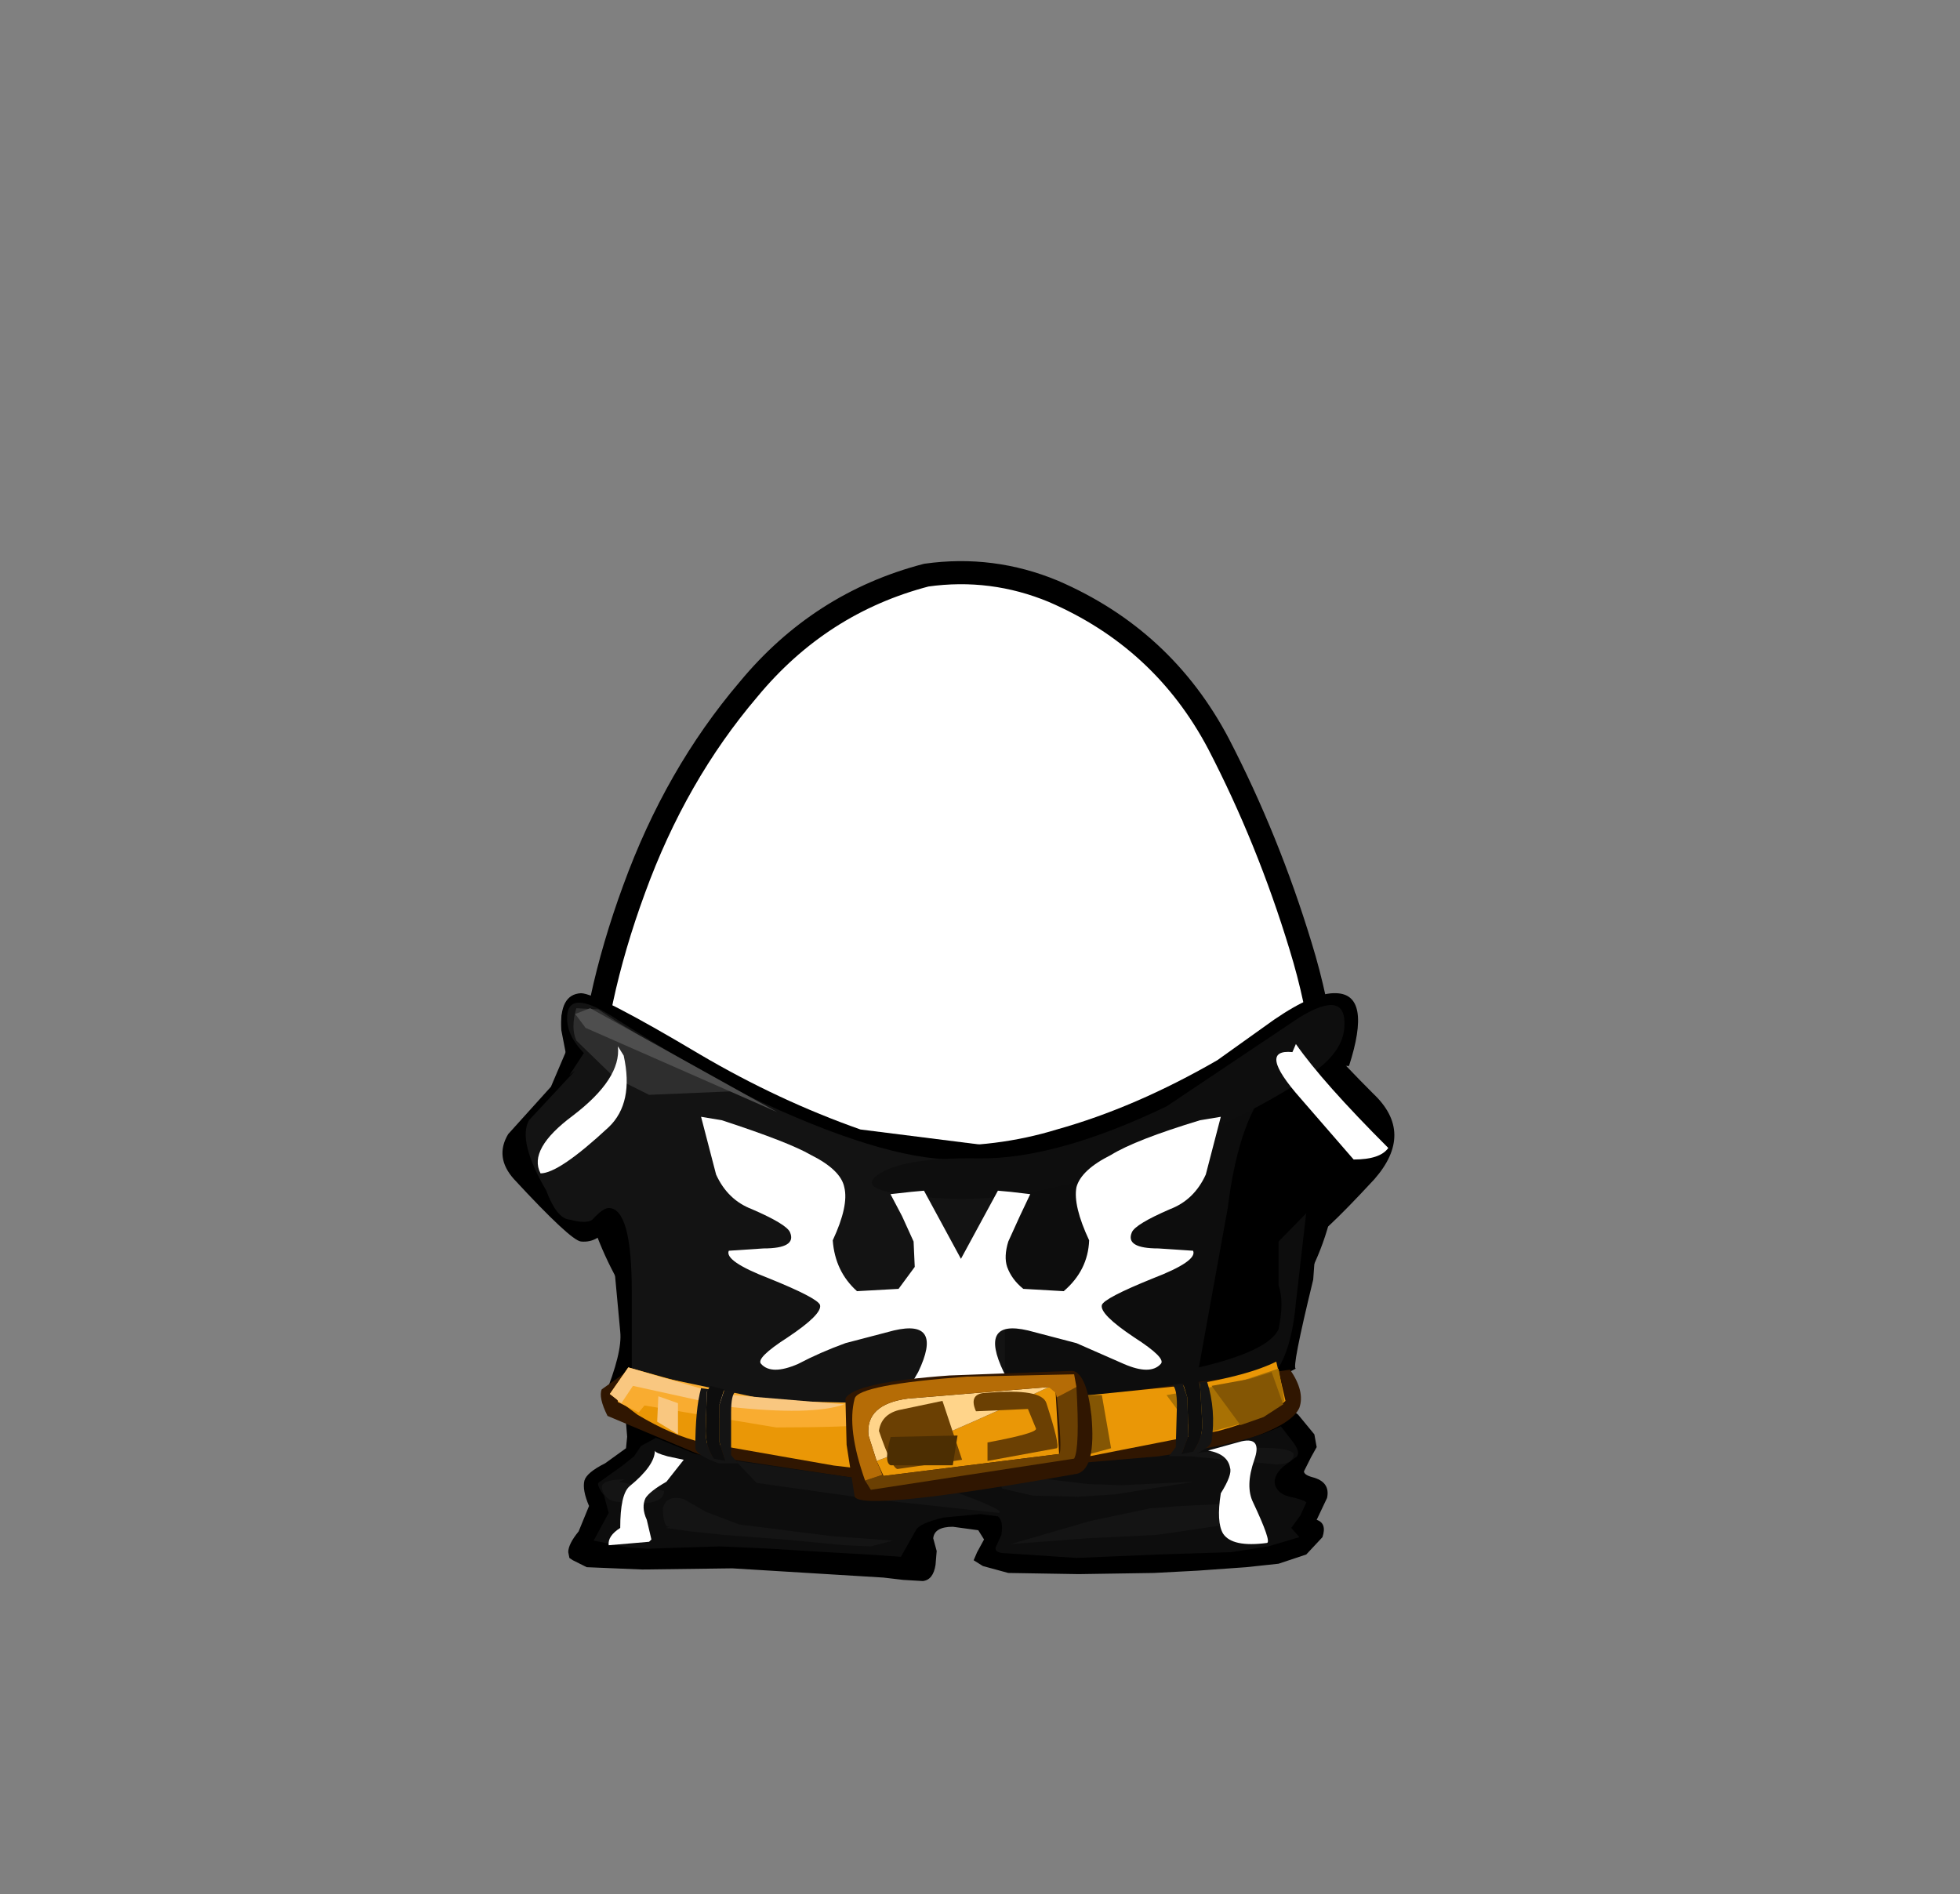 <?xml version="1.0" encoding="UTF-8" standalone="no"?>
<svg xmlns:xlink="http://www.w3.org/1999/xlink" height="82.0px" width="84.85px" xmlns="http://www.w3.org/2000/svg">
  <rect width="100%" height="100%" fill="#808080" stroke="none"/>
  <g transform="matrix(1.0, 0.0, 0.0, 1.0, 37.4, 42.25)">
    <use height="38.0" transform="matrix(1.0, 0.0, 0.0, 1.0, -11.95, -17.45)" width="32.05" xlink:href="#sprite0"/>
    <use height="38.95" transform="matrix(1.0, 0.0, 0.0, 1.0, -12.45, -17.95)" width="33.05" xlink:href="#sprite1"/>
    <use height="8.0" transform="matrix(1.0, 0.0, 0.0, 1.0, -13.1, 0.75)" width="34.5" xlink:href="#sprite2"/>
    <use height="7.85" transform="matrix(1.0, 0.0, 0.0, 1.0, -12.8, 18.35)" width="32.85" xlink:href="#sprite3"/>
    <use height="19.45" transform="matrix(1.0, 0.0, 0.0, 1.0, -15.65, 1.4)" width="38.6" xlink:href="#sprite4"/>
    <use height="18.1" transform="matrix(1.0, 0.0, 0.0, 1.0, -14.65, 3.15)" width="28.9" xlink:href="#sprite5"/>
    <use height="15.9" transform="matrix(1.0, 0.0, 0.0, 1.0, 5.35, 3.4)" width="14.8" xlink:href="#sprite6"/>
    <use height="14.05" transform="matrix(1.0, 0.0, 0.0, 1.0, 14.5, 2.9)" width="7.95" xlink:href="#sprite7"/>
    <use height="8.35" transform="matrix(1.0, 0.0, 0.0, 1.0, -12.85, 1.15)" width="20.2" xlink:href="#sprite8"/>
    <use height="8.4" transform="matrix(1.0, 0.0, 0.0, 1.0, 0.35, 1.25)" width="20.45" xlink:href="#sprite9"/>
    <use height="15.25" transform="matrix(1.0, 0.0, 0.0, 1.0, -7.05, 6.1)" width="22.5" xlink:href="#sprite10"/>
    <use height="4.95" transform="matrix(1.0, 0.0, 0.0, 1.0, -11.4, 17.05)" width="30.3" xlink:href="#sprite11"/>
    <use height="4.7" transform="matrix(1.0, 0.0, 0.0, 1.0, -11.0, 16.7)" width="29.25" xlink:href="#sprite12"/>
    <use height="2.35" transform="matrix(1.0, 0.0, 0.0, 1.0, -10.7, 17.2)" width="13.3" xlink:href="#sprite13"/>
    <use height="2.9" transform="matrix(1.0, 0.0, 0.0, 1.0, -11.0, 16.95)" width="10.15" xlink:href="#sprite14"/>
    <use height="2.9" transform="matrix(1.0, 0.0, 0.0, 1.0, 13.1, 17.0)" width="5.1" xlink:href="#sprite15"/>
    <use height="4.3" transform="matrix(1.0, 0.0, 0.0, 1.0, 1.5, 17.15)" width="16.65" xlink:href="#sprite16"/>
    <use height="7.75" transform="matrix(1.0, 0.0, 0.0, 1.0, -11.7, 17.45)" width="30.85" xlink:href="#sprite17"/>
    <use height="7.15" transform="matrix(1.0, 0.0, 0.0, 1.0, -11.35, 17.55)" width="29.95" xlink:href="#sprite18"/>
    <use height="3.75" transform="matrix(1.0, 0.0, 0.0, 1.0, -12.6, 1.4)" width="6.85" xlink:href="#sprite19"/>
    <use height="4.5" transform="matrix(1.0, 0.0, 0.0, 1.0, -12.5, 1.4)" width="8.75" xlink:href="#sprite20"/>
    <use height="5.65" transform="matrix(1.0, 0.0, 0.0, 1.0, -0.8, 17.1)" width="10.7" xlink:href="#sprite21"/>
    <use height="3.85" transform="matrix(1.0, 0.0, 0.0, 1.0, 0.55, 17.8)" width="7.9" xlink:href="#sprite22"/>
    <use height="3.2" transform="matrix(1.0, 0.0, 0.0, 1.0, 0.2, 17.8)" width="7.8" xlink:href="#sprite23"/>
    <use height="4.45" transform="matrix(1.0, 0.0, 0.0, 1.0, 0.05, 17.8)" width="9.2" xlink:href="#sprite24"/>
    <use height="4.6" transform="matrix(1.0, 0.0, 0.0, 1.0, -0.5, 17.25)" width="9.7" xlink:href="#sprite25"/>
    <use height="1.3" transform="matrix(1.0, 0.0, 0.0, 1.0, 0.95, 19.9)" width="3.1" xlink:href="#sprite26"/>
    <use height="21.7" transform="matrix(1.0, 0.0, 0.0, 1.0, -14.1, 2.95)" width="36.8" xlink:href="#sprite27"/>
  </g>
  <defs>
    <g id="sprite0" transform="matrix(1.0, 0.0, 0.0, 1.0, -0.05, 0.0)">
      <use height="38.0" transform="matrix(1.0, 0.0, 0.0, 1.0, 0.05, 0.0)" width="32.05" xlink:href="#shape0"/>
    </g>
    <g id="shape0" transform="matrix(1.0, 0.0, 0.0, 1.0, -0.05, 0.0)">
      <path d="M27.35 7.4 Q29.5 11.55 30.9 16.15 32.35 20.85 32.05 25.65 31.7 30.6 27.85 33.75 24.05 36.95 19.1 37.8 L16.5 38.0 Q12.9 38.0 9.45 36.85 4.8 35.25 2.35 31.35 -0.2 27.4 0.05 23.0 0.25 18.6 2.05 13.7 3.85 8.75 7.0 5.05 10.1 1.3 14.7 0.1 L16.5 0.0 Q18.4 0.05 20.2 0.8 24.95 2.85 27.35 7.4" fill="#ffffff" fill-rule="evenodd" stroke="none"/>
    </g>
    <g id="sprite1" transform="matrix(1.0, 0.0, 0.0, 1.0, 0.45, 0.5)">
      <use height="38.95" transform="matrix(1.0, 0.0, 0.0, 1.0, -0.45, -0.5)" width="33.05" xlink:href="#shape1"/>
    </g>
    <g id="shape1" transform="matrix(1.0, 0.0, 0.0, 1.0, 0.45, 0.5)">
      <path d="M27.35 7.4 Q24.95 2.85 20.2 0.8 17.55 -0.3 14.7 0.1 10.1 1.3 7.0 5.05 3.85 8.75 2.05 13.7 0.25 18.6 0.05 23.0 -0.2 27.4 2.35 31.35 4.8 35.25 9.45 36.85 14.1 38.4 19.1 37.8 24.05 36.95 27.85 33.75 31.7 30.6 32.05 25.65 32.35 20.85 30.9 16.15 29.5 11.55 27.35 7.4 Z" fill="none" stroke="#000000" stroke-linecap="round" stroke-linejoin="round" stroke-width="1.0"/>
    </g>
    <g id="sprite2" transform="matrix(1.0, 0.0, 0.0, 1.0, 0.0, 0.0)">
      <use height="8.0" transform="matrix(1.0, 0.0, 0.0, 1.0, 0.0, 0.0)" width="34.5" xlink:href="#shape2"/>
    </g>
    <g id="shape2" transform="matrix(1.0, 0.0, 0.0, 1.0, 0.0, 0.0)">
      <path d="M0.3 3.15 L0.0 1.6 Q-0.1 0.05 0.85 0.0 1.55 0.0 6.0 2.65 9.4 4.65 12.95 5.9 L18.5 6.6 18.4 8.0 13.6 7.65 2.4 3.1 0.3 3.15" fill="#000000" fill-rule="evenodd" stroke="none"/>
      <path d="M33.55 0.0 Q35.1 0.05 34.1 3.15 L32.0 3.1 20.8 7.65 16.0 8.0 15.9 6.6 Q18.85 6.7 21.45 5.9 24.85 4.95 28.4 2.9 L30.85 1.15 Q32.6 -0.05 33.55 0.0" fill="#000000" fill-rule="evenodd" stroke="none"/>
    </g>
    <g id="sprite3" transform="matrix(1.0, 0.0, 0.0, 1.0, 0.0, -0.1)">
      <use height="7.85" transform="matrix(1.0, 0.0, 0.0, 1.0, 0.0, 0.1)" width="32.85" xlink:href="#shape3"/>
    </g>
    <g id="shape3" transform="matrix(1.0, 0.0, 0.0, 1.0, 0.0, -0.1)">
      <path d="M32.3 1.6 L32.4 2.15 32.15 2.6 31.85 3.2 Q31.85 3.35 32.2 3.45 33.0 3.65 32.85 4.35 L32.4 5.3 Q32.85 5.45 32.65 6.05 L31.95 6.8 30.75 7.2 29.35 7.35 27.25 7.5 25.35 7.6 22.1 7.65 19.05 7.6 17.95 7.3 17.55 7.05 17.7 6.7 18.0 6.15 17.75 5.75 16.65 5.6 Q15.85 5.6 15.8 6.1 L15.95 6.65 15.9 7.25 Q15.8 7.9 15.35 7.95 L14.5 7.9 13.65 7.8 7.1 7.4 3.2 7.45 0.8 7.35 0.2 7.05 0.05 6.95 0.0 6.7 Q0.0 6.35 0.45 5.8 L0.9 4.7 Q0.6 4.0 0.7 3.6 0.8 3.25 1.6 2.85 L2.5 2.2 2.55 1.7 2.5 1.1 Q2.5 0.15 2.8 0.25 L2.75 0.3 3.55 0.45 4.4 0.5 7.95 1.2 16.05 2.05 20.8 1.9 23.05 1.6 24.8 1.2 27.2 0.6 28.75 0.1 30.85 0.15 31.6 0.75 32.3 1.6" fill="#000000" fill-rule="evenodd" stroke="none"/>
    </g>
    <g id="sprite4" transform="matrix(1.0, 0.0, 0.0, 1.0, 0.0, 0.0)">
      <use height="19.45" transform="matrix(1.0, 0.0, 0.0, 1.0, 0.0, 0.0)" width="38.6" xlink:href="#shape4"/>
    </g>
    <g id="shape4" transform="matrix(1.0, 0.0, 0.0, 1.0, 0.0, 0.0)">
      <path d="M3.4 0.35 L4.25 3.25 Q5.3 4.35 5.35 4.75 L5.3 6.8 Q4.95 10.25 3.4 10.1 2.95 10.05 0.5 7.4 -0.35 6.45 0.25 5.45 L2.1 3.4 3.4 0.35" fill="#000000" fill-rule="evenodd" stroke="none"/>
      <path d="M34.8 0.35 Q35.15 1.15 37.7 3.7 39.5 5.4 37.75 7.4 35.3 10.05 34.85 10.1 33.25 10.25 32.9 6.8 L32.9 4.75 Q32.95 4.3 34.0 3.25 L34.8 0.35" fill="#000000" fill-rule="evenodd" stroke="none"/>
      <path d="M35.25 0.45 Q37.25 -0.05 35.55 2.55 35.7 4.5 35.35 8.3 L35.1 11.75 Q34.15 15.65 34.35 15.6 28.05 19.0 20.65 19.45 L10.3 18.65 Q4.3 17.65 4.4 16.85 5.2 14.9 5.1 14.0 L4.85 11.3 4.0 8.1 Q2.85 3.35 3.1 1.8 L2.6 0.7 Q2.35 -0.2 3.55 0.1 12.75 6.2 20.0 6.45 26.05 6.65 30.95 3.65 34.85 0.55 35.25 0.45" fill="#000000" fill-rule="evenodd" stroke="none"/>
    </g>
    <g id="sprite5" transform="matrix(1.0, 0.0, 0.0, 1.0, 0.0, 0.0)">
      <use height="18.1" transform="matrix(1.0, 0.0, 0.0, 1.0, 0.0, 0.0)" width="28.9" xlink:href="#shape5"/>
    </g>
    <g id="shape5" transform="matrix(1.0, 0.0, 0.0, 1.0, 0.0, 0.0)">
      <path d="M26.75 4.1 L27.2 8.8 28.9 15.5 Q28.4 15.45 27.4 16.2 L24.95 16.45 22.7 17.65 16.05 18.1 11.55 16.9 8.6 15.75 Q5.1 15.0 4.6 14.05 L4.6 10.5 Q4.6 6.9 3.6 6.9 3.35 6.9 2.9 7.4 2.65 7.6 1.9 7.4 1.35 7.35 0.9 6.15 -0.35 4.0 0.15 3.1 L2.15 0.95 1.9 1.15 2.65 0.0 6.1 2.4 13.65 4.9 22.25 5.3 26.75 4.1" fill="#131313" fill-rule="evenodd" stroke="none"/>
    </g>
    <g id="sprite6" transform="matrix(1.0, 0.0, 0.0, 1.0, 0.0, 0.0)">
      <use height="15.9" transform="matrix(1.0, 0.0, 0.0, 1.0, 0.0, 0.0)" width="14.8" xlink:href="#shape6"/>
    </g>
    <g id="shape6" transform="matrix(1.0, 0.0, 0.0, 1.0, 0.0, 0.0)">
      <path d="M12.4 0.0 Q16.35 0.0 13.85 6.4 L13.35 10.75 Q13.1 13.55 11.9 14.3 8.9 16.4 0.75 15.75 L0.75 10.5 0.0 4.75 1.95 5.0 Q2.2 4.75 7.2 2.6 L12.4 0.0" fill="#0d0d0d" fill-rule="evenodd" stroke="none"/>
    </g>
    <g id="sprite7" transform="matrix(1.0, 0.0, 0.0, 1.0, 0.0, 0.0)">
      <use height="14.05" transform="matrix(1.0, 0.0, 0.0, 1.0, 0.0, 0.0)" width="7.95" xlink:href="#shape7"/>
    </g>
    <g id="shape7" transform="matrix(1.0, 0.0, 0.0, 1.0, 0.0, 0.0)">
      <path d="M6.0 6.0 L3.45 8.6 3.45 10.5 Q3.7 11.2 3.45 12.4 3.0 13.35 0.0 14.05 L1.25 7.15 Q1.75 3.1 3.25 1.65 L4.2 0.0 6.0 2.15 Q6.95 3.8 7.95 3.8 L7.2 5.0 6.0 6.0" fill="#000000" fill-rule="evenodd" stroke="none"/>
    </g>
    <g id="sprite8" transform="matrix(1.0, 0.0, 0.0, 1.0, 0.0, 0.0)">
      <use height="8.35" transform="matrix(1.0, 0.0, 0.0, 1.0, 0.0, 0.0)" width="20.2" xlink:href="#shape8"/>
    </g>
    <g id="shape8" transform="matrix(1.0, 0.0, 0.0, 1.0, 0.0, 0.0)">
      <path d="M20.0 7.6 Q21.05 8.35 16.7 8.35 12.55 8.35 7.05 5.85 3.5 4.25 1.45 2.8 0.05 1.8 0.0 0.75 -0.05 -0.65 1.95 0.6 5.3 2.75 7.75 4.0 13.6 6.8 16.8 6.8 18.95 6.8 20.0 7.6" fill="#131313" fill-rule="evenodd" stroke="none"/>
    </g>
    <g id="sprite9" transform="matrix(1.0, 0.0, 0.0, 1.0, 0.0, 0.0)">
      <use height="8.4" transform="matrix(1.0, 0.0, 0.0, 1.0, 0.0, 0.0)" width="20.45" xlink:href="#shape9"/>
    </g>
    <g id="shape9" transform="matrix(1.0, 0.0, 0.0, 1.0, 0.0, 0.0)">
      <path d="M3.4 8.4 Q-0.85 8.2 0.2 7.4 1.25 6.6 4.6 6.65 7.95 6.7 12.75 4.4 L18.5 0.55 Q20.55 -0.7 20.45 0.95 20.4 2.05 19.0 3.0 17.05 4.4 13.3 6.05 7.65 8.55 3.4 8.4" fill="#0e0e0e" fill-rule="evenodd" stroke="none"/>
    </g>
    <g id="sprite10" transform="matrix(1.0, 0.0, 0.0, 1.0, 0.0, 0.0)">
      <use height="15.25" transform="matrix(1.0, 0.0, 0.0, 1.0, 0.0, 0.0)" width="22.5" xlink:href="#shape10"/>
    </g>
    <g id="shape10" transform="matrix(1.0, 0.0, 0.0, 1.0, 0.0, 0.0)">
      <path d="M21.6 0.15 L22.5 0.0 21.85 2.5 Q21.35 3.6 20.3 4.0 18.8 4.65 18.65 5.0 18.35 5.7 19.8 5.7 L21.3 5.8 Q21.5 6.25 19.55 7.0 17.45 7.85 17.35 8.15 17.25 8.55 18.75 9.55 20.15 10.45 19.9 10.7 19.45 11.2 18.3 10.7 L16.25 9.8 14.15 9.25 Q12.0 8.75 13.1 11.05 L15.05 14.4 Q14.3 13.45 12.3 13.2 L11.25 15.25 10.2 13.2 Q8.2 13.45 7.45 14.4 L9.4 11.05 Q10.5 8.75 8.35 9.25 L6.25 9.8 Q5.15 10.2 4.2 10.7 3.05 11.2 2.6 10.7 2.35 10.45 3.75 9.55 5.25 8.55 5.15 8.15 5.05 7.85 2.95 7.0 1.0 6.25 1.2 5.8 L2.7 5.7 Q4.15 5.7 3.85 5.0 3.7 4.65 2.2 4.0 1.15 3.6 0.65 2.5 L0.0 0.0 0.9 0.15 Q3.8 1.1 4.75 1.65 6.05 2.3 6.2 3.05 6.4 3.85 5.7 5.35 5.8 6.7 6.75 7.55 L8.55 7.45 9.25 6.5 9.2 5.4 8.7 4.3 8.2 3.35 9.1 3.25 9.65 3.2 11.25 6.15 12.85 3.2 13.4 3.25 14.25 3.35 13.8 4.3 13.3 5.4 Q13.1 6.05 13.25 6.5 13.45 7.05 13.95 7.45 L15.7 7.55 Q16.75 6.65 16.8 5.35 16.1 3.85 16.25 3.05 16.45 2.3 17.75 1.65 18.8 1.0 21.6 0.15" fill="#ffffff" fill-rule="evenodd" stroke="none"/>
    </g>
    <g id="sprite11" transform="matrix(1.0, 0.0, 0.0, 1.0, 0.0, 0.0)">
      <use height="4.95" transform="matrix(1.0, 0.0, 0.0, 1.0, 0.0, 0.0)" width="30.3" xlink:href="#shape11"/>
    </g>
    <g id="shape11" transform="matrix(1.0, 0.0, 0.0, 1.0, 0.0, 0.0)">
      <path d="M30.25 1.65 Q29.7 2.9 24.15 3.95 18.6 5.1 12.7 4.9 6.75 4.7 4.1 3.6 L0.3 2.0 Q-0.1 1.2 0.05 0.85 L1.25 0.0 1.8 0.85 6.75 1.7 15.25 1.95 29.85 0.0 Q30.5 0.95 30.25 1.65" fill="#301601" fill-rule="evenodd" stroke="none"/>
    </g>
    <g id="sprite12" transform="matrix(1.0, 0.0, 0.0, 1.0, 0.0, 0.0)">
      <use height="4.7" transform="matrix(1.0, 0.0, 0.0, 1.0, 0.0, 0.0)" width="29.25" xlink:href="#shape12"/>
    </g>
    <g id="shape12" transform="matrix(1.0, 0.0, 0.0, 1.0, 0.0, 0.0)">
      <path d="M17.8 2.1 L17.8 4.5 11.4 4.7 9.7 4.5 4.0 3.5 Q2.7 3.2 1.2 2.3 L0.0 1.4 0.8 0.25 5.1 1.45 9.85 1.85 9.85 1.8 15.75 1.8 17.8 2.1 M25.2 1.0 Q27.65 0.6 28.85 0.0 L29.25 1.7 Q28.4 2.45 26.35 3.0 L20.75 4.1 20.75 4.15 18.95 4.45 18.05 4.5 Q18.4 3.85 18.45 1.85 L19.3 1.6 25.2 1.0" fill="#ea9706" fill-rule="evenodd" stroke="none"/>
    </g>
    <g id="sprite13" transform="matrix(1.0, 0.0, 0.0, 1.0, 0.0, 0.0)">
      <use height="2.35" transform="matrix(1.0, 0.0, 0.0, 1.0, 0.0, 0.0)" width="13.3" xlink:href="#shape13"/>
    </g>
    <g id="shape13" transform="matrix(1.0, 0.0, 0.0, 1.0, 0.0, 0.0)">
      <path d="M13.3 1.35 L13.05 1.75 Q12.85 2.35 6.9 2.35 L1.2 1.4 0.95 1.7 0.05 1.25 0.0 0.95 0.6 0.0 1.3 0.05 6.75 1.2 13.3 1.35" fill="#f9ac30" fill-rule="evenodd" stroke="none"/>
    </g>
    <g id="sprite14" transform="matrix(1.0, 0.0, 0.0, 1.0, 0.0, 0.0)">
      <use height="2.9" transform="matrix(1.0, 0.0, 0.0, 1.0, 0.0, 0.0)" width="10.15" xlink:href="#shape14"/>
    </g>
    <g id="shape14" transform="matrix(1.0, 0.0, 0.0, 1.0, 0.0, 0.0)">
      <path d="M2.1 1.25 L2.95 1.55 2.95 2.9 2.05 2.35 2.1 1.25" fill="#f9c780" fill-rule="evenodd" stroke="none"/>
      <path d="M0.8 0.0 L4.75 1.15 10.15 1.6 Q8.75 2.1 5.1 1.7 L1.0 0.8 0.5 1.55 0.0 1.15 0.8 0.0" fill="#f9c780" fill-rule="evenodd" stroke="none"/>
    </g>
    <g id="sprite15" transform="matrix(1.0, 0.0, 0.0, 1.0, 0.0, 0.0)">
      <use height="2.9" transform="matrix(1.0, 0.0, 0.0, 1.0, 0.0, 0.0)" width="5.1" xlink:href="#shape15"/>
    </g>
    <g id="shape15" transform="matrix(1.0, 0.0, 0.0, 1.0, 0.0, 0.0)">
      <path d="M3.05 0.6 L4.85 0.0 5.1 1.4 Q4.45 2.0 3.55 2.3 L1.3 2.9 0.0 1.15 3.05 0.6" fill="#a87104" fill-rule="evenodd" stroke="none"/>
    </g>
    <g id="sprite16" transform="matrix(1.0, 0.0, 0.0, 1.0, 0.0, 0.0)">
      <use height="4.3" transform="matrix(1.0, 0.0, 0.0, 1.0, 0.0, 0.0)" width="16.65" xlink:href="#shape16"/>
    </g>
    <g id="shape16" transform="matrix(1.0, 0.0, 0.0, 1.0, 0.0, 0.0)">
      <path d="M7.8 1.0 L8.8 1.0 9.2 3.3 8.1 3.6 7.8 1.0" fill="#845604" fill-rule="evenodd" stroke="none"/>
      <path d="M16.15 0.0 L16.65 1.4 15.8 1.95 14.8 2.3 13.55 0.6 15.2 0.3 16.15 0.0" fill="#845604" fill-rule="evenodd" stroke="none"/>
      <path d="M4.4 1.65 L1.15 1.95 1.15 4.0 Q3.8 4.0 4.4 3.4 4.7 3.15 4.4 1.65 M5.3 1.35 L5.3 4.15 4.7 4.3 0.3 4.3 0.0 1.35 5.3 1.35" fill="#845604" fill-rule="evenodd" stroke="none"/>
    </g>
    <g id="sprite17" transform="matrix(1.0, 0.0, 0.0, 1.0, 0.0, 0.0)">
      <use height="7.75" transform="matrix(1.0, 0.0, 0.0, 1.0, 0.0, 0.0)" width="30.85" xlink:href="#shape17"/>
    </g>
    <g id="shape17" transform="matrix(1.0, 0.0, 0.0, 1.0, 0.0, 0.0)">
      <path d="M30.85 5.35 L30.6 5.9 30.2 6.45 30.55 6.85 29.2 7.25 27.6 7.5 24.45 7.6 20.9 7.75 17.9 7.55 Q17.35 7.55 17.4 7.3 L17.65 6.75 Q17.75 6.15 17.5 5.95 L16.75 5.85 15.15 6.0 Q14.1 6.25 13.95 6.55 L13.3 7.7 11.85 7.6 10.1 7.5 7.65 7.35 5.45 7.25 2.35 7.35 1.5 7.3 0.0 7.0 0.65 5.8 0.45 5.05 Q0.15 4.65 0.2 4.5 L1.25 3.75 1.75 3.35 2.05 2.9 2.7 2.55 4.4 3.25 12.05 4.4 24.45 3.35 Q28.25 2.8 29.75 2.05 L30.25 2.7 Q30.6 3.15 30.45 3.35 L29.85 3.8 Q29.4 4.2 29.5 4.6 29.65 5.0 30.15 5.1 30.8 5.25 30.85 5.35" fill="#0d0d0d" fill-rule="evenodd" stroke="none"/>
      <path d="M5.45 1.1 L5.45 2.75 5.7 3.55 5.2 3.45 Q4.85 2.95 4.85 2.25 L4.9 0.55 5.05 0.3 5.65 0.45 5.45 1.1" fill="#0d0d0d" fill-rule="evenodd" stroke="none"/>
      <path d="M25.7 0.8 L25.5 0.15 26.1 0.0 26.25 0.25 26.35 1.95 Q26.35 2.6 25.95 3.15 L25.45 3.25 25.75 2.45 25.7 0.8" fill="#0d0d0d" fill-rule="evenodd" stroke="none"/>
    </g>
    <g id="sprite18" transform="matrix(1.0, 0.0, 0.0, 1.0, 0.0, 0.0)">
      <use height="7.15" transform="matrix(1.0, 0.0, 0.0, 1.0, 0.0, 0.0)" width="29.95" xlink:href="#shape18"/>
    </g>
    <g id="shape18" transform="matrix(1.0, 0.0, 0.0, 1.0, 0.0, 0.0)">
      <path d="M10.5 7.1 L7.9 6.85 5.25 6.65 3.85 6.5 2.75 6.35 2.95 6.3 Q2.65 6.35 2.65 5.5 2.8 4.9 3.55 5.1 L4.5 5.65 5.95 6.2 9.9 6.7 12.6 6.9 11.65 7.15 10.5 7.1" fill="#141414" fill-rule="evenodd" stroke="none"/>
      <path d="M24.05 6.65 L21.0 6.8 17.7 7.05 21.15 6.05 23.75 5.5 25.1 5.4 27.2 5.3 Q27.8 5.6 27.6 5.95 27.45 6.2 26.75 6.25 L24.05 6.65" fill="#141414" fill-rule="evenodd" stroke="none"/>
      <path d="M1.0 4.25 L0.75 4.35 2.7 4.75 Q2.7 5.5 0.55 5.2 0.1 5.1 0.0 4.6 0.0 4.25 1.0 4.25" fill="#141414" fill-rule="evenodd" stroke="none"/>
      <path d="M25.4 2.35 L25.1 3.15 25.6 3.05 Q26.0 2.5 26.0 1.85 L25.9 0.15 25.85 0.05 26.2 0.0 Q26.6 1.25 26.4 2.6 26.35 2.9 25.45 3.25 L24.55 3.25 24.85 2.85 24.9 1.05 Q24.9 0.3 24.7 0.15 L25.15 0.1 25.35 0.7 25.4 2.35" fill="#141414" fill-rule="evenodd" stroke="none"/>
      <path d="M5.1 1.0 L5.3 0.4 5.8 0.45 Q5.6 0.55 5.6 1.35 L5.6 3.2 5.9 3.55 5.05 3.55 Q4.1 3.2 4.05 2.9 4.05 1.2 4.3 0.3 L4.65 0.35 4.55 0.45 4.5 2.15 Q4.5 2.85 4.85 3.35 L5.35 3.45 5.1 2.65 5.1 1.0" fill="#141414" fill-rule="evenodd" stroke="none"/>
      <path d="M22.2 4.9 L20.6 5.0 18.65 4.95 17.35 4.65 Q17.15 4.4 17.4 4.15 L17.45 4.1 18.15 4.1 18.95 4.2 21.05 4.45 22.5 4.5 25.65 4.35 22.2 4.9" fill="#141414" fill-rule="evenodd" stroke="none"/>
      <path d="M11.75 4.3 L13.9 4.3 Q17.55 5.55 17.2 5.7 L11.65 5.1 6.7 4.4 5.8 3.45 11.75 4.3" fill="#141414" fill-rule="evenodd" stroke="none"/>
      <path d="M27.55 2.9 Q30.0 2.8 29.95 3.2 29.9 3.6 29.2 3.6 L24.95 3.2 27.55 2.9" fill="#141414" fill-rule="evenodd" stroke="none"/>
    </g>
    <g id="sprite19" transform="matrix(1.0, 0.0, 0.0, 1.0, 0.0, -0.15)">
      <use height="3.75" transform="matrix(1.0, 0.0, 0.0, 1.0, 0.0, 0.15)" width="6.85" xlink:href="#shape19"/>
    </g>
    <g id="shape19" transform="matrix(1.0, 0.0, 0.0, 1.0, 0.0, -0.15)">
      <path d="M1.85 0.7 L6.85 3.75 3.3 3.9 1.8 3.15 0.15 1.55 Q-0.1 1.0 0.15 0.15 L1.1 0.2 1.85 0.7" fill="#2e2e2e" fill-rule="evenodd" stroke="none"/>
    </g>
    <g id="sprite20" transform="matrix(1.0, 0.0, 0.0, 1.0, 0.0, 0.0)">
      <use height="4.5" transform="matrix(1.0, 0.0, 0.0, 1.0, 0.0, 0.0)" width="8.75" xlink:href="#shape20"/>
    </g>
    <g id="shape20" transform="matrix(1.0, 0.0, 0.0, 1.0, 0.0, 0.0)">
      <path d="M0.65 0.0 L3.0 1.3 8.75 4.5 0.45 0.85 0.0 0.25 0.65 0.0" fill="#4e4e4e" fill-rule="evenodd" stroke="none"/>
    </g>
    <g id="sprite21" transform="matrix(1.0, 0.0, 0.0, 1.0, -0.05, -0.05)">
      <use height="5.65" transform="matrix(1.0, 0.0, 0.0, 1.0, 0.05, 0.05)" width="10.7" xlink:href="#shape21"/>
    </g>
    <g id="shape21" transform="matrix(1.0, 0.0, 0.0, 1.0, -0.05, -0.05)">
      <path d="M4.55 0.25 L9.9 0.05 Q10.5 0.2 10.7 2.0 10.9 4.25 10.1 4.5 0.8 6.15 0.45 5.5 L0.1 3.25 0.05 1.25 Q0.4 0.55 4.55 0.25" fill="#301601" fill-rule="evenodd" stroke="none"/>
    </g>
    <g id="sprite22" transform="matrix(1.0, 0.0, 0.0, 1.0, 0.0, 0.0)">
      <use height="3.85" transform="matrix(1.0, 0.0, 0.0, 1.0, 0.0, 0.0)" width="7.9" xlink:href="#shape22"/>
    </g>
    <g id="shape22" transform="matrix(1.0, 0.0, 0.0, 1.0, 0.0, 0.0)">
      <path d="M7.45 0.0 Q7.75 0.1 7.75 0.25 L7.9 2.9 0.3 3.85 0.0 3.2 Q2.8 2.2 7.45 0.0" fill="#ea9706" fill-rule="evenodd" stroke="none"/>
    </g>
    <g id="sprite23" transform="matrix(1.0, 0.0, 0.0, 1.0, 0.0, 0.0)">
      <use height="3.2" transform="matrix(1.0, 0.0, 0.0, 1.0, 0.0, 0.0)" width="7.8" xlink:href="#shape23"/>
    </g>
    <g id="shape23" transform="matrix(1.0, 0.0, 0.0, 1.0, 0.0, 0.0)">
      <path d="M1.7 0.5 L7.8 0.0 Q3.15 2.2 0.35 3.2 L0.0 2.1 Q-0.15 0.75 1.7 0.5" fill="#ffd48a" fill-rule="evenodd" stroke="none"/>
    </g>
    <g id="sprite24" transform="matrix(1.0, 0.0, 0.0, 1.0, 0.0, 0.0)">
      <use height="4.45" transform="matrix(1.0, 0.0, 0.0, 1.0, 0.0, 0.0)" width="9.2" xlink:href="#shape24"/>
    </g>
    <g id="shape24" transform="matrix(1.0, 0.0, 0.0, 1.0, 0.0, 0.0)">
      <path d="M4.8 1.05 Q4.45 0.25 5.3 0.25 7.65 0.05 7.85 0.7 8.45 2.55 8.3 2.65 L5.3 3.2 5.3 2.4 Q7.45 2.0 7.4 1.8 L7.05 0.95 4.8 1.05" fill="#6b4003" fill-rule="evenodd" stroke="none"/>
      <path d="M0.6 1.9 Q0.7 1.2 1.45 1.0 L3.35 0.6 4.2 3.15 1.4 3.55 Q1.15 3.5 0.6 1.9" fill="#6b4003" fill-rule="evenodd" stroke="none"/>
      <path d="M8.3 0.45 Q8.7 0.2 9.15 0.0 9.3 2.65 9.05 3.1 L0.25 4.45 0.0 4.05 0.75 3.8 0.8 3.85 8.4 2.9 Q8.55 2.8 8.3 0.45" fill="#6b4003" fill-rule="evenodd" stroke="none"/>
    </g>
    <g id="sprite25" transform="matrix(1.0, 0.0, 0.0, 1.0, 0.0, -0.1)">
      <use height="4.6" transform="matrix(1.0, 0.0, 0.0, 1.0, 0.0, 0.1)" width="9.7" xlink:href="#shape25"/>
    </g>
    <g id="shape25" transform="matrix(1.0, 0.0, 0.0, 1.0, 0.0, -0.1)">
      <path d="M9.6 0.1 L9.7 0.65 8.85 1.1 8.8 0.9 8.5 0.65 2.4 1.15 Q0.55 1.4 0.7 2.75 L1.05 3.85 1.3 4.45 0.55 4.7 Q-0.25 2.45 0.1 1.15 0.25 0.55 4.95 0.2 L9.6 0.1" fill="#b56c06" fill-rule="evenodd" stroke="none"/>
    </g>
    <g id="sprite26" transform="matrix(1.0, 0.0, 0.0, 1.0, 0.1, 0.0)">
      <use height="1.05" transform="matrix(2.069, 0.0, 0.0, 1.227, -0.1, 0.0)" width="1.5" xlink:href="#shape26"/>
    </g>
    <g id="shape26" transform="matrix(1.0, 0.0, 0.0, 1.0, 0.0, 0.0)">
      <path d="M0.1 0.05 L1.5 0.0 1.4 1.05 0.1 1.05 Q-0.05 0.95 0.1 0.05" fill="#4c2e02" fill-rule="evenodd" stroke="none"/>
    </g>
    <g id="sprite27" transform="matrix(1.0, 0.0, 0.0, 1.0, 0.0, 0.0)">
      <use height="21.7" transform="matrix(1.0, 0.0, 0.0, 1.0, 0.0, 0.0)" width="36.8" xlink:href="#shape27"/>
    </g>
    <g id="shape27" transform="matrix(1.0, 0.0, 0.0, 1.0, 0.0, 0.0)">
      <path d="M32.65 0.35 L32.8 0.0 Q33.95 1.65 36.8 4.5 36.45 5.0 35.3 5.0 L33.0 2.35 Q31.1 0.2 32.65 0.35" fill="#ffffff" fill-rule="evenodd" stroke="none"/>
      <path d="M3.45 0.1 L3.7 0.5 Q4.15 2.55 3.05 3.6 0.9 5.6 0.1 5.6 -0.45 4.55 1.5 3.1 3.6 1.5 3.45 0.1" fill="#ffffff" fill-rule="evenodd" stroke="none"/>
      <path d="M31.55 21.6 Q30.05 21.8 29.65 21.2 29.35 20.7 29.55 19.45 30.05 18.65 29.95 18.35 29.85 17.75 29.0 17.6 L30.45 17.2 Q31.35 17.0 31.0 18.0 30.6 19.15 30.95 19.85 31.75 21.55 31.55 21.6" fill="#ffffff" fill-rule="evenodd" stroke="none"/>
      <path d="M5.6 17.85 L6.3 18.0 5.55 18.95 Q4.85 19.35 4.65 19.65 4.45 20.05 4.7 20.6 L4.9 21.45 4.8 21.55 3.05 21.7 Q3.0 21.3 3.55 20.95 3.55 19.5 3.95 19.15 5.05 18.25 5.05 17.6 5.05 17.7 5.6 17.85" fill="#ffffff" fill-rule="evenodd" stroke="none"/>
    </g>
  </defs>
</svg>
